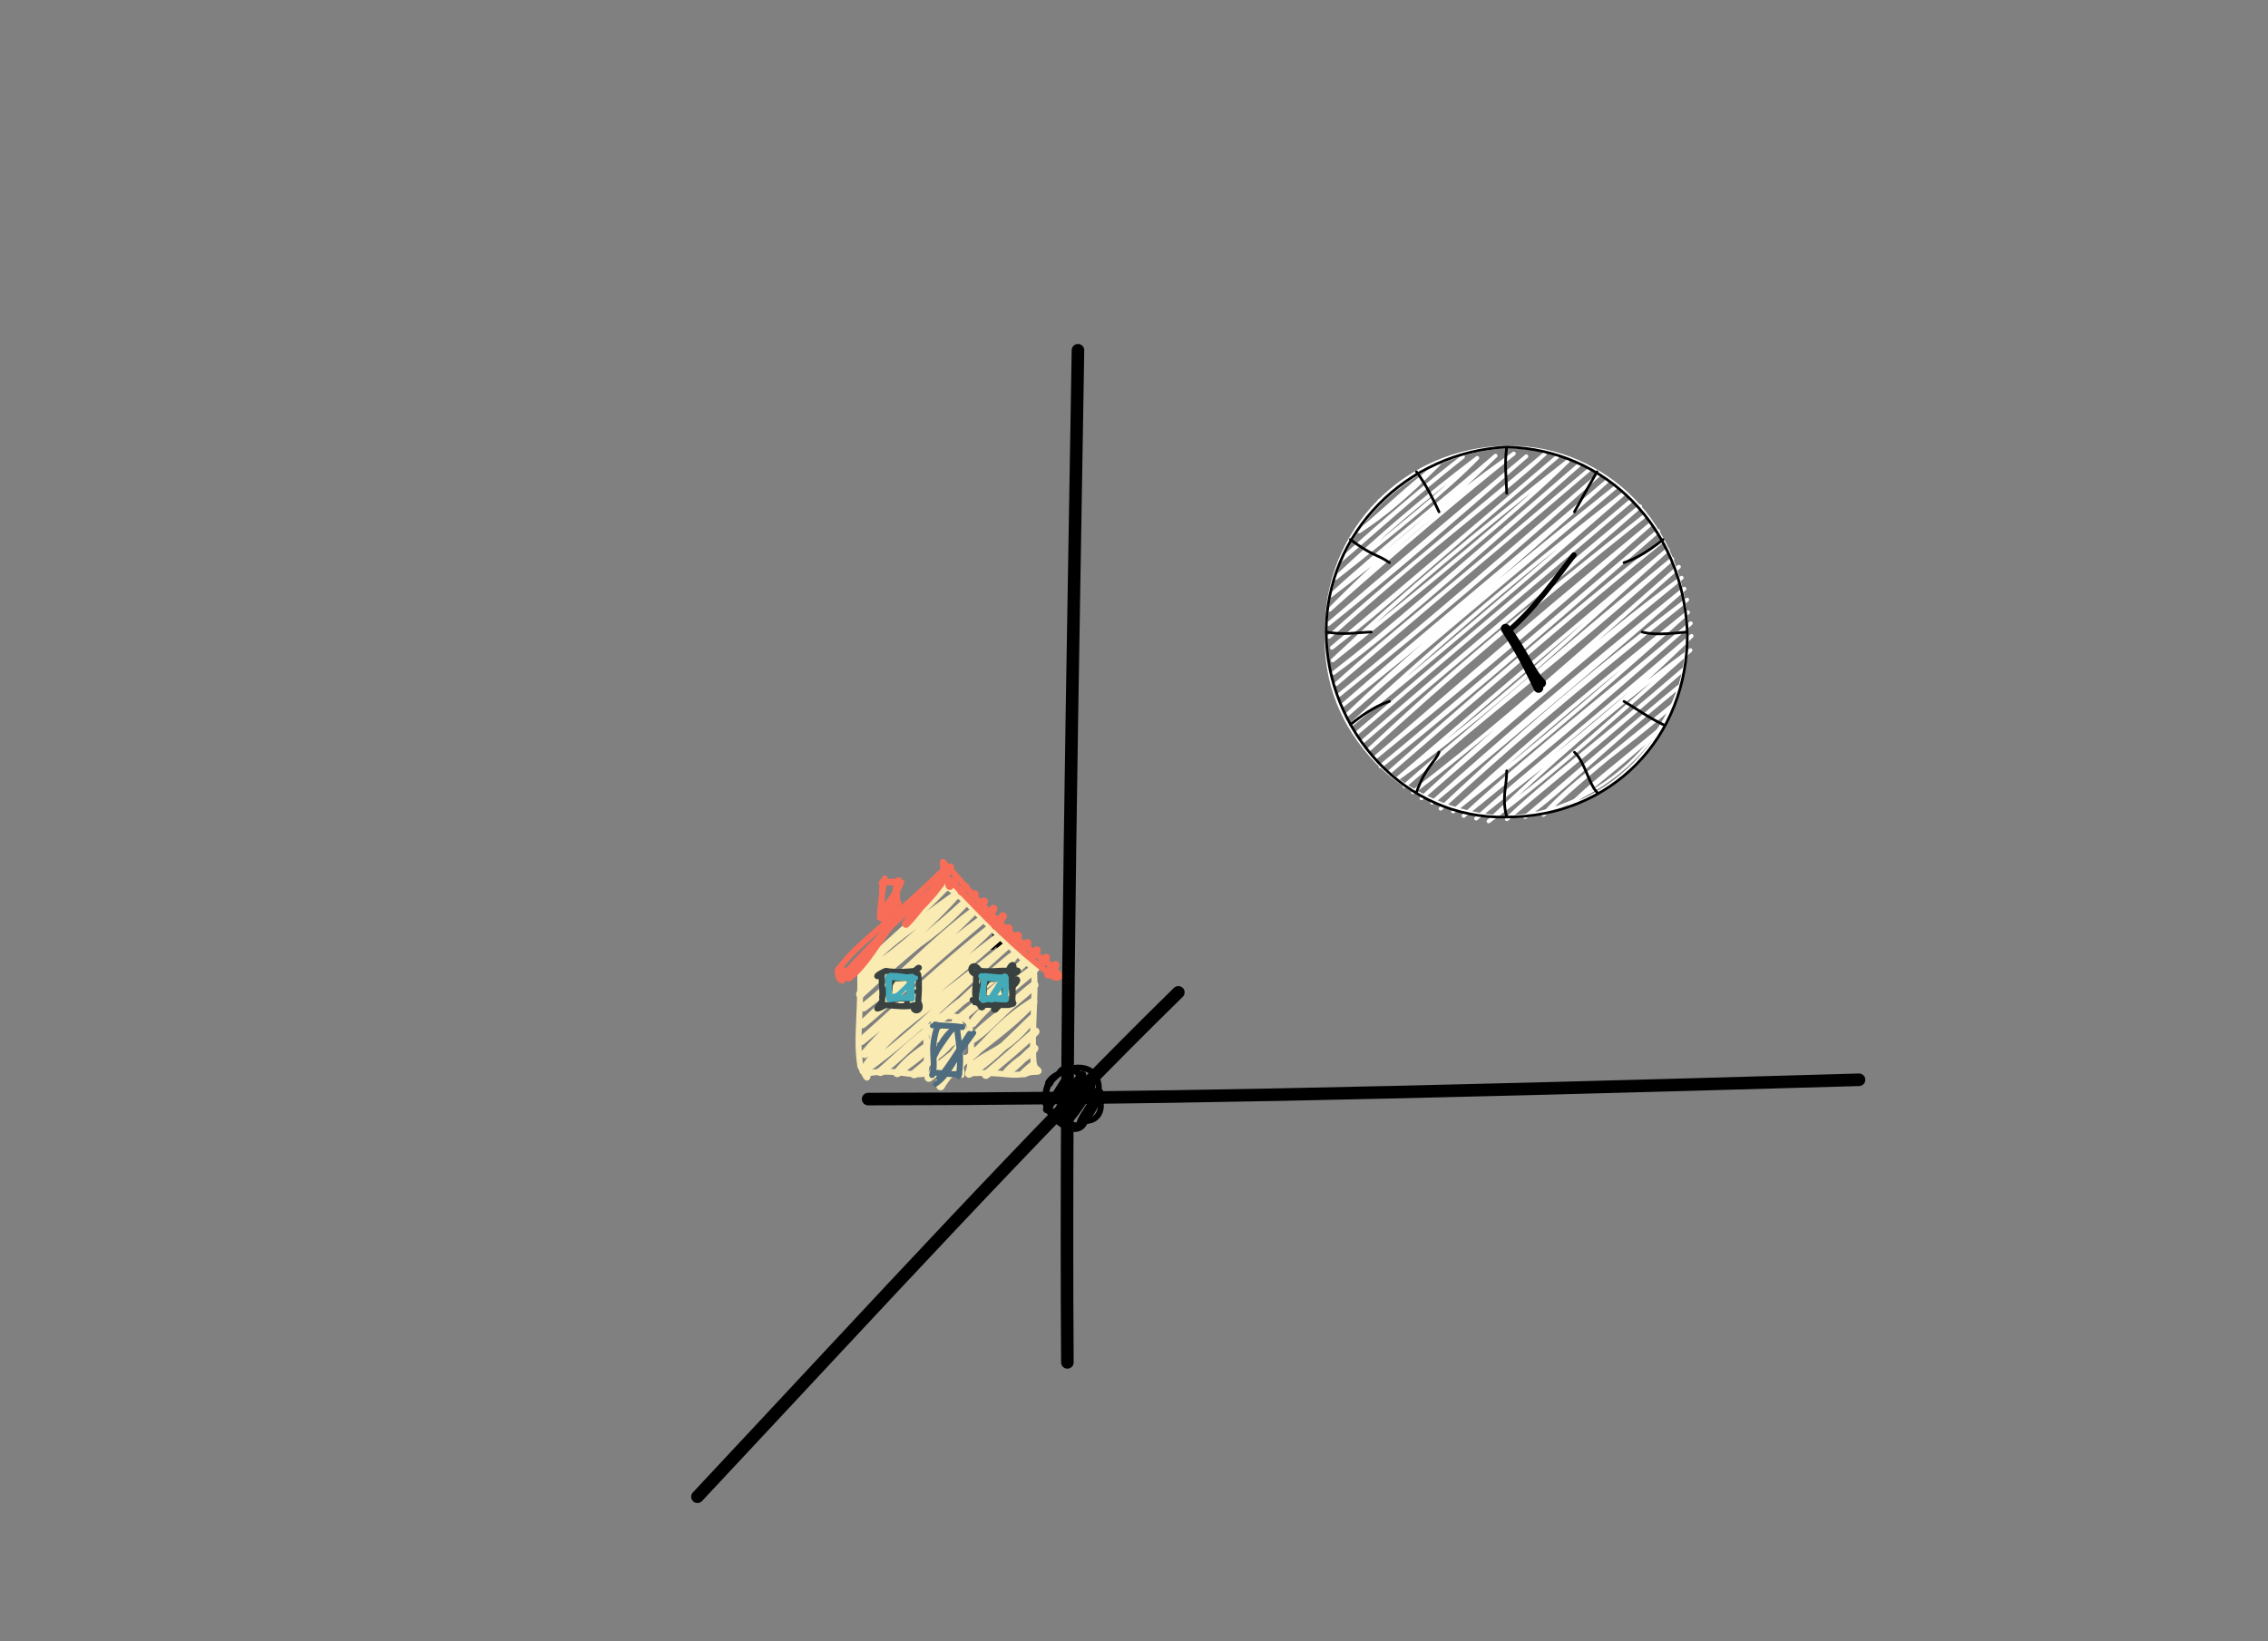 <?xml version="1.0" encoding="UTF-8" standalone="no"?>
<svg
   width="380"
   height="275.012"
   stroke-linecap="round"
   version="1.1"
   id="svg36"
   sodipodi:docname="so.svg"
   inkscape:version="1.3.2 (091e20e, 2023-11-25, custom)"
   inkscape:export-filename="..\Desktop\mobile-navigation-animation\dist\proj\introSVG\so.svg"
   inkscape:export-xdpi="96"
   inkscape:export-ydpi="96"
   xmlns:inkscape="http://www.inkscape.org/namespaces/inkscape"
   xmlns:sodipodi="http://sodipodi.sourceforge.net/DTD/sodipodi-0.dtd"
   xmlns="http://www.w3.org/2000/svg"
   xmlns:svg="http://www.w3.org/2000/svg">
  <rect width="100%" height="100%" fill="#808080" stroke="none"/>
  <defs
     id="defs36" />
  <sodipodi:namedview
     id="namedview36"
     pagecolor="#ffffff"
     bordercolor="#000000"
     borderopacity="0.25"
     inkscape:showpageshadow="2"
     inkscape:pageopacity="0.0"
     inkscape:pagecheckerboard="0"
     inkscape:deskcolor="#d1d1d1"
     inkscape:zoom="3.815625"
     inkscape:cx="218.57494"
     inkscape:cy="150.04095"
     inkscape:window-width="2560"
     inkscape:window-height="1417"
     inkscape:window-x="-8"
     inkscape:window-y="-8"
     inkscape:window-maximized="1"
     inkscape:current-layer="svg36" />
  <g
     id="g2"
     transform="translate(22.731,-8.343)">
    <path
       d="m 153.096,189.757 c 0,0 0,0 0,0 m 0,0 c 0,0 0,0 0,0 m -0.4,4.454 c 1.217,-2.607 3.465,-4.47 3.678,-5.956 m -3.678,5.956 c 1.161,-1.914 2.965,-4.649 3.678,-5.956 m -1.977,7.007 c 0.618,-2.243 2.673,-5.188 4.204,-6.807 m -4.204,6.807 c 1.388,-1.74 2.756,-3.989 4.204,-6.807 m -2.502,7.858 c 1.874,-2.168 3.744,-4.896 4.204,-6.807 m -4.204,6.807 c 1.833,-2.266 3.15,-4.877 4.204,-6.807 m -1.977,7.007 c 0.854,-2.27 2.314,-2.883 3.153,-5.105 m -3.153,5.105 c 0.767,-1.431 1.707,-3.16 3.153,-5.105"
       stroke="#000000"
       stroke-width="1.364"
       fill="none"
       id="path1" />
    <path
       d="m 161.199,192.386 c 1.143,-5.469 -3.453,-6.104 -6.537,-4.123 m 0,0 c -2.245,1.074 -1.766,2.037 -2.301,4.126 m 0,0 c 0.131,2.5 5.704,6.139 6.723,3.791 m 0,0 c 3.262,-0.01 2.859,-3.825 2.115,-3.794 m 0,0 c 0,0 0,0 0,0"
       stroke="#000000"
       stroke-width="1"
       fill="none"
       id="path2" />
  </g>
  <g
     id="g3"
     transform="translate(22.731,-8.343)">
    <path
       d="m 161.199,192.386 c -1.062,-2.423 -4.95,-6.985 -6.537,-4.123 m 0,0 c -3.28,2.633 -1.656,3.991 -2.301,4.126 m 0,0 c -0.164,2.869 5.285,7.346 6.723,3.791 m 0,0 c 0.469,-0.664 1.662,-2.085 2.115,-3.794 m 0,0 c 0,0 0,0 0,0"
       stroke="#000000"
       stroke-width="1.051"
       fill="none"
       id="path3" />
  </g>
  <g
     id="g4"
     transform="translate(-12.126,-9.653)">
    <path
       d="m 157.583,193.817 c 44.084,-0.042 85.094,-0.888 166.017,-3.236"
       stroke="#000000"
       stroke-width="2.105"
       fill="none"
       id="path4" />
  </g>
  <g
     id="g9"
     transform="translate(29.283,-13.584)">
    <path
       d="m 137.514,170.36 c 0,0 0,0 0,0 m 0,0 c 0,0 0,0 0,0"
       stroke="#000000"
       stroke-width="0.993"
       fill="none"
       id="path8" />
    <path
       d="m 137.667,170.196 c -0.237,0.405 -0.38,1.098 -0.938,1.864 m 0.876,-1.915 c -0.09,0.464 -0.341,0.73 -0.79,2.019 m 0.088,0.068 c 0.279,-0.246 0.507,-0.539 0.816,-0.835 m -0.832,0.743 c 0.27,-0.218 0.529,-0.399 0.752,-0.701 m -0.065,-0.045 c 0.346,0.327 0.665,0.612 0.729,0.71 m -0.706,-0.624 c 0.219,0.14 0.347,0.294 0.832,0.701 m -0.243,0.135 c -0.055,-0.811 -0.325,-1.17 -0.588,-2.156 m 0.86,1.899 c -0.407,-0.485 -0.495,-1.223 -0.792,-1.966"
       stroke="#000000"
       stroke-width="1"
       fill="none"
       id="path9" />
  </g>
  <g
     id="g10"
     transform="translate(40.29,-26.426)">
    <path
       d="m 157.138,192.706 c -24.842,24.336 -49.382,51.207 -80.57,84.518"
       style="fill:none;stroke:#000000;stroke-width:2.105"
       id="path1-4" />
  </g>
  <g
     id="g15"
     transform="translate(29.283,-13.584)">
    <path
       d="m 129.546,162.062 c 0,0 0,0 0,0 m 0,0 c 0,0 0,0 0,0 m -14.504,15.318 c 2.118,-4.111 5.793,-6.569 15.82,-13.811 m -15.82,13.811 c 5.064,-3.783 9.638,-6.942 15.82,-13.811 m -16.011,16.633 c 2.233,-5.425 9.235,-6.426 17.326,-15.127 m -17.326,15.127 c 6.761,-6.35 13.27,-11.281 17.326,-15.127 m -16.764,17.291 c 6.334,-5.075 11.173,-10.517 18.079,-15.784 m -18.079,15.784 c 3.972,-3.049 9.422,-7.08 18.079,-15.784 m -18.27,18.606 c 3.804,-3.432 10.559,-10.603 20.339,-17.757 m -20.339,17.757 c 3.394,-2.718 7.492,-6.911 20.339,-17.757 m -20.53,20.579 c 9.659,-7.802 16.742,-13.997 21.845,-19.073 m -21.845,19.073 c 6.813,-5.98 13.037,-12.097 21.845,-19.073 m -21.283,21.238 c 6.039,-7.11 15.612,-14.345 22.599,-19.731 m -22.599,19.731 c 6.814,-6.769 14.793,-12.725 22.599,-19.731 m -22.79,22.553 c 3.857,-6.479 9.758,-9.462 24.105,-21.046 m -24.105,21.046 c 9.083,-6.46 16.388,-14.266 24.105,-21.046 m -21.283,21.237 c 1.677,-1.382 3.581,-3.428 8.286,-7.235 m -8.286,7.235 c 2.955,-2.141 6.219,-5.686 8.286,-7.235 m 1.507,-1.315 c 4.4,-4.569 9.19,-5.767 12.805,-11.181 m -12.805,11.181 c 4.236,-3.251 7.692,-7.262 12.805,-11.181 m -19.776,19.922 c 1.282,-1.504 1.911,-2.306 5.273,-4.604 m -5.273,4.604 c 1.823,-1.589 4.112,-2.843 5.273,-4.604 m 4.519,-3.946 c 1.619,-1.55 4.719,-3.567 12.053,-10.523 m -12.053,10.523 c 3.357,-2.628 5.081,-4.164 12.053,-10.523 m -19.023,19.264 c 0.716,-0.537 1.491,-1.178 2.26,-1.973 m -2.26,1.973 c 0.566,-0.569 1.24,-0.937 2.26,-1.973 m 7.532,-6.577 c 2.682,-3.153 7.82,-7.628 10.547,-9.207 m -10.547,9.207 c 2.176,-3.136 5.539,-4.515 10.547,-9.207 m -10.738,12.029 c 3.517,-2.316 4.575,-4.469 10.546,-9.207 m -10.546,9.207 c 1.976,-2.461 5.632,-4.697 10.546,-9.207 m -10.737,12.029 c 2.348,-1.706 4.62,-5.514 10.546,-9.207 m -10.546,9.207 c 2.339,-2.304 6.258,-4.576 10.546,-9.207 m -10.737,12.029 c 1.253,-3.411 5.656,-2.668 10.546,-9.207 m -10.546,9.207 c 2.985,-1.757 5.272,-4.041 10.546,-9.207 m -7.724,9.398 c 1.853,-1.514 6.098,-4.997 8.286,-7.234 m -8.286,7.234 c 2.322,-1.892 5.665,-4.926 8.286,-7.234 m -4.711,6.768 c 1.78,-1.984 3.494,-2.548 4.52,-3.946 m -4.52,3.946 c 1.891,-1.303 3.15,-2.958 4.52,-3.946 m -1.698,4.137 c 0.311,-0.293 1.142,-0.847 1.507,-1.315 m -1.507,1.315 c 0.367,-0.354 0.715,-0.678 1.507,-1.315"
       stroke="#f9ebb2"
       stroke-width="1.39"
       fill="none"
       id="path14" />
    <path
       d="m 143.942,192.294 c 1.896,1.39 0.021,0.559 -1.211,1.145 m 0,0 c -2.667,0.664 -3.871,-0.326 -9.688,0 m 0,0 c 0.176,-1.05 0.795,-4.158 0,-8.589 m 0,0 c -1.577,-0.873 0.06,-1.219 -0.606,-0.572 m 0,0 c -2.602,-0.631 -4.194,-0.56 -6.055,0 m 0,0 c 0.438,-0.122 -1.93,0.539 -0.605,0.572 m 0,0 c -0.163,2.231 0.623,4.707 0,8.589 m 0,0 c -2.156,0.628 -5.161,-0.862 -9.689,0 m 0,0 c 0.029,1.783 -0.517,-0.188 -1.211,-1.145 m 0,0 c -0.722,-4.678 0.014,-7.006 0,-16.37 m 0,0 c 1.864,-2.136 8.169,-7.178 14.538,-13.747 m 0,0 c 3.839,2.468 6.289,6.341 14.527,13.737 m 0,0 c 0.396,4.955 -0.501,10.422 0,16.38"
       stroke="#f9ebb2"
       stroke-width="1"
       fill="none"
       id="path15" />
  </g>
  <g
     id="g17"
     transform="translate(29.283,-13.584)">
    <path
       d="m 118.419,161.511 c 0,0 0,0 0,0 m 0,0 c 0,0 0,0 0,0 m 0.035,5.035 c 0.933,-2.193 2.924,-3.83 3.001,-5.548 m -2.633,5.428 c 0.958,-0.871 1.749,-2.161 3.054,-5.057"
       stroke="#f76d57"
       stroke-width="0.75"
       fill="none"
       id="path16" />
    <path
       d="m 118.432,161.501 c 0.963,-0.183 1.243,0.048 2.716,-0.116 m -2.564,-0.072 c 0.529,0.065 1.423,0.026 2.344,-0.034 m 0.321,-0.202 c -0.628,1.311 -0.722,2.392 0.034,3.866 m -0.191,-3.581 c -0.149,1.088 -0.104,1.911 -0.039,3.629 m -0.003,0.459 c -1.053,0.285 -1.591,1.285 -2.333,2.124 m 2.29,-2.558 c -0.48,0.687 -1.329,1.17 -2.609,2.47 m -0.275,-0.133 c 0.072,-1.943 0.311,-3.522 0.82,-6.559 m -0.143,6.607 c -0.552,-1.15 -0.282,-3.175 -0.234,-5.781"
       stroke="#f76d57"
       stroke-width="1"
       fill="none"
       id="path17" />
  </g>
  <g
     id="g19"
     transform="translate(29.283,-13.584)">
    <path
       d="m 127.361,185.096 c 0,0 0,0 0,0 m 0,0 c 0,0 0,0 0,0 m -0.172,2.5 c 1.143,0.102 1.672,-0.605 3.004,-2.016 m -3.152,2.439 c 0.843,-0.779 1.374,-1.202 3.109,-2.57 m -3.245,4.706 c 1.235,-0.843 3.623,-1.787 5.204,-3.853 m -5.27,4.61 c 1.858,-1.09 2.813,-2.38 5.121,-4.906 m -5.623,8.123 c 2.553,-1.931 3.241,-2.426 5.382,-5.544 m -4.681,4.847 c 0.775,-1.342 2.446,-2.23 4.689,-4.158 m -3.417,6.278 c 0.703,-1.356 2.55,-3.492 4.353,-4.532 m -4.558,4.049 c 1.955,-1.756 3.365,-2.944 4.269,-3.987"
       stroke="#f9ebb2"
       stroke-width="1.458"
       fill="none"
       id="path18" />
    <path
       d="m 127.162,185.441 c 0.443,-0.284 1.647,-0.027 4.414,-0.31 m 0.472,0.913 c -0.063,0.762 -0.72,3.603 -0.22,7.66 m 0.01,-0.491 c -1.693,0.52 -2.118,0.191 -4.503,-0.227 m -0.062,0.335 c 0.564,-2.404 -0.157,-5.012 -0.671,-7.755"
       stroke="#f9ebb2"
       stroke-width="1"
       fill="none"
       id="path19" />
  </g>
  <g
     id="g21"
     transform="translate(29.283,-13.584)">
    <path
       d="m 111.343,176.136 c 0,0 0,0 0,0 m 0,0 c 0,0 0,0 0,0 m 1.574,1.233 c 2.231,-2.827 5.644,-6.96 8.017,-10.234 m -8.017,10.234 c 2.874,-2.333 4.395,-5.426 8.017,-10.234 m 1.574,1.233 c 2.151,-3.064 4.603,-4.213 7.4,-9.446 m -7.4,9.446 c 1.937,-1.93 3.56,-4.458 7.4,-9.446 m 0.341,2.807 c 0.158,-0.312 0.325,-0.532 0.617,-0.787 m -0.617,0.787 c 0.229,-0.197 0.388,-0.461 0.617,-0.787 m 0.958,2.021 c 0.123,-0.285 0.344,-0.583 0.616,-0.788 m -0.616,0.788 c 0.165,-0.221 0.328,-0.391 0.616,-0.788 m 0.958,2.021 c 0.183,-0.333 0.347,-0.47 0.617,-0.787 m -0.617,0.787 c 0.241,-0.294 0.409,-0.553 0.617,-0.787 m 0.957,2.02 c 0.234,-0.319 0.367,-0.53 0.617,-0.787 m -0.617,0.787 c 0.107,-0.211 0.253,-0.33 0.617,-0.787 m 0.958,2.021 c 0.045,-0.135 0.35,-0.264 0.617,-0.788 m -0.617,0.788 c 0.211,-0.232 0.33,-0.381 0.617,-0.788 m 0.341,2.808 c 0.48,-0.428 0.976,-1.308 1.233,-1.574 m -1.233,1.574 c 0.505,-0.519 0.912,-1.121 1.233,-1.574 m 0.341,2.807 c 0.2,-0.216 0.458,-0.681 0.617,-0.787 m -0.617,0.787 c 0.224,-0.324 0.444,-0.605 0.617,-0.787 m 0.958,2.021 c 0.243,-0.287 0.217,-0.391 0.616,-0.787 m -0.616,0.787 c 0.191,-0.217 0.275,-0.357 0.616,-0.787 m 0.958,2.02 c 0.215,-0.357 0.503,-0.465 0.617,-0.787 m -0.617,0.787 c 0.19,-0.252 0.447,-0.555 0.617,-0.787 m 0.958,2.02 c 0.209,-0.218 0.383,-0.66 0.616,-0.787 m -0.616,0.787 c 0.191,-0.239 0.288,-0.422 0.616,-0.787 m 0.958,2.021 c 0.133,-0.231 0.451,-0.665 0.617,-0.788 m -0.617,0.788 c 0.105,-0.161 0.307,-0.361 0.617,-0.788 m 0.341,2.808 c 0.412,-0.441 0.569,-0.629 1.233,-1.574 m -1.233,1.574 c 0.223,-0.418 0.465,-0.635 1.233,-1.574"
       stroke="#f76d57"
       stroke-width="1.355"
       fill="none"
       id="path20" />
    <path
       d="m 146.97,176.834 c -1.868,-1.866 1.557,0.07 -0.474,-0.124 m 0,0 c -5.352,-4.115 -10.255,-8.87 -16.653,-15.748 m 0,0 c -0.987,1.641 1.256,1.722 -0.428,-0.168 m 0,0 c -1.259,0.425 -1.367,1.35 -0.428,0.168 m 0,0 c -7.225,5.876 -11.804,10.327 -16.658,15.753 m 0,0 c 0.321,-1.805 -2.09,1.782 -0.479,0.119 m 0,0 c 0.663,1.935 -1.128,0.882 -0.606,-0.573 m 0,0 c 1.91,0.954 -1.151,0.496 0.12,-0.46 m 0,0 c 2.825,-3.986 8.5,-7.702 17.461,-16.483 m 0,0 c -0.173,-1.11 -0.393,-2.229 0.59,-0.235 m 0,0 c -1.426,-1.449 -0.051,0.222 0.595,0.228 m 0,0 c 6.53,7.562 10.619,11.625 17.442,16.494 m 0,0 c -0.229,0.064 -0.326,-1.429 0.123,0.456 m 0,0 c 1.935,1.488 -0.896,1.393 -0.605,0.573 m 0,0 c 0,0 0,0 0,0"
       stroke="#f76d57"
       stroke-width="1"
       fill="none"
       id="path21" />
  </g>
  <g
     id="g23"
     transform="translate(29.283,-13.584)">
    <path
       d="m 119.149,176.216 c 0,0 0,0 0,0 m 0,0 c 0,0 0,0 0,0 m -0.745,4.41 c 0.474,-1.096 1.34,-1.86 1.77,-2.422 m -1.77,2.422 c 0.708,-0.832 1.316,-1.801 1.77,-2.422 m 0,0 c 0.11,-0.294 0.482,-0.81 1.18,-1.615 m -1.18,1.615 c 0.337,-0.577 0.729,-1.135 1.18,-1.615 m -1.335,5.217 c 0.177,-0.313 0.393,-0.502 0.59,-0.808 m -0.59,0.808 c 0.198,-0.248 0.436,-0.542 0.59,-0.808 m 2.36,-3.23 c 0.224,-0.41 0.812,-1.154 1.179,-1.615 m -1.179,1.615 c 0.361,-0.459 0.64,-0.85 1.179,-1.615 m -1.924,6.025 c 0.256,-0.225 0.391,-0.507 0.59,-0.807 m -0.59,0.807 c 0.179,-0.284 0.409,-0.576 0.59,-0.807 m 1.18,-1.615 c 0,0 0,0 0,0 m 0,0 c 0,0 0,0 0,0"
       stroke="#394240"
       stroke-width="0.75"
       fill="none"
       id="path22" />
    <path
       d="m 123.96,176.261 c -0.927,0.115 -2.902,0.321 -4.844,0 m 0,0 c -1.605,0.688 -1.923,1.313 -0.605,0.573 m 0,0 c -0.284,0.653 0.197,2.568 0,4.581 m 0,0 c -0.8,1.119 -1.595,1.697 0.605,0.572 m 0,0 c 2.08,0.213 3.633,0.358 4.844,0 m 0,0 c -0.848,1.186 1.646,1.399 0.606,-0.572 m 0,0 c 0.089,-1.397 0.229,-2.637 0,-4.581 m 0,0 c -1.509,-0.723 1.381,-1.733 -0.606,-0.573 m 0,0 c 0,0 0,0 0,0 m -0.605,4.581 c -1.118,0.172 -1.91,0.009 -3.633,0 m 0,0 c -0.293,-0.653 0.249,-1.108 0,-3.436 m 0,0 c 0.808,0.277 1.849,0.026 3.633,0 m 0,0 c 0.139,1.185 -0.121,1.653 0,3.436"
       stroke="#394240"
       stroke-width="1"
       fill="none"
       id="path23" />
  </g>
  <g
     id="g25"
     transform="translate(29.283,-13.584)">
    <path
       d="m 134.399,176.639 c 0,0 0,0 0,0 m 0,0 c 0,0 0,0 0,0 m 0.405,2.8 c 0.485,-0.441 0.827,-1.334 1.197,-1.602 m -1.197,1.602 c 0.46,-0.483 0.813,-1.199 1.197,-1.602 m 0,0 c 0.142,-0.24 0.323,-0.437 0.599,-0.801 m -0.599,0.801 c 0.084,-0.206 0.29,-0.363 0.599,-0.801 m -1.392,5.202 c 0.275,-0.356 0.434,-0.671 0.599,-0.801 m -0.599,0.801 c 0.203,-0.255 0.333,-0.477 0.599,-0.801 m 2.994,-4.005 c 0.066,-0.161 0.358,-0.276 0.598,-0.801 m -0.598,0.801 c 0.116,-0.17 0.33,-0.416 0.598,-0.801 m -1.99,6.004 c 0.283,-0.461 0.508,-0.864 1.197,-1.602 m -1.197,1.602 c 0.351,-0.389 0.576,-0.582 1.197,-1.602 m 1.796,-2.403 c 0.215,-0.239 0.541,-0.505 0.599,-0.801 m -0.599,0.801 c 0.199,-0.33 0.439,-0.567 0.599,-0.801"
       stroke="#394240"
       stroke-width="1.308"
       fill="none"
       id="path24" />
    <path
       d="m 134.859,181.987 c 1.625,-0.083 2.872,0.034 4.844,0 m -4.844,0 c 1.281,-0.264 2.361,-0.162 4.844,0 m 0,0 c 0.113,-0.525 0.982,-1.001 0.606,-0.572 m -0.606,0.572 c 2.376,-0.514 -1.332,-0.417 0.606,-0.572 m 0,0 c 0.105,-2.063 -0.35,-3.549 0,-4.581 m 0,4.581 c 0.134,-1.135 0.092,-2.522 0,-4.581 m 0,0 c 1.508,-0.592 1.207,-0.821 -0.606,-0.573 m 0.606,0.573 c 0.709,-2.428 -0.407,-1.554 -0.606,-0.573 m 0,0 c -1.478,0.248 -3.541,0.126 -4.844,0 m 4.844,0 c -1.591,-0.12 -2.742,0.206 -4.844,0 m 0,0 c -1.139,-1.891 -2.171,0.167 -0.605,0.573 m 0.605,-0.573 c -0.18,-0.691 -0.593,0.623 -0.605,0.573 m 0,0 c 0.246,1.437 -0.458,2.041 0,4.581 m 0,-4.581 c 0.019,1.385 -0.041,3.126 0,4.581 m 0,0 c -0.991,0.246 1.655,0.056 0.605,0.572 m -0.605,-0.572 c -1.646,-0.891 0.824,0.438 0.605,0.572 m 0,0 c 0,0 0,0 0,0 m 0,0 c 0,0 0,0 0,0 m 0.606,-4.581 c 0.747,0.24 1.374,0.329 3.633,0 m -3.633,0 c 1.173,0.111 2.285,-0.151 3.633,0 m 0,0 c 0.195,0.796 -0.097,2.193 0,3.436 m 0,-3.436 c -0.188,0.767 -0.173,1.636 0,3.436 m 0,0 c -1.479,0.15 -2.617,0.271 -3.633,0 m 3.633,0 c -1.039,0.21 -1.587,0.197 -3.633,0 m 0,0 c -0.017,-0.48 0.327,-1.691 0,-3.436 m 0,3.436 c -0.051,-1.069 -0.093,-2.308 0,-3.436"
       stroke="#394240"
       stroke-width="1"
       fill="none"
       id="path25" />
  </g>
  <g
     id="g27"
     transform="translate(29.283,-13.584)">
    <path
       d="m 126.95,185.477 c 0,0 0,0 0,0 m 0,0 c 0,0 0,0 0,0 m 0.558,4.741 c 0.405,-1.278 1.966,-3.965 3.269,-4.31 m -3.565,4.858 c 0.823,-1.838 2.044,-3.17 3.228,-5.045 m -2.996,9.547 c 2.263,-1.491 2.518,-3.322 6.417,-8.614 m -5.87,7.52 c 1.538,-1.675 2.867,-4.031 5.15,-7.433"
       stroke="#506c7f"
       stroke-width="0.838"
       fill="none"
       id="path26" />
    <path
       d="m 127.417,185.246 c 0.941,0.321 1.57,0.063 4.541,0.441 m -0.874,0.087 c 0.112,2.223 0.889,4.604 0.248,8.14 m 0.13,-0.437 c -0.892,0.239 -2.262,-0.029 -4.342,-0.174 m -0.227,0.423 c 0.783,-2.545 -0.5,-3.586 0.751,-7.764"
       stroke="#506c7f"
       stroke-width="1"
       fill="none"
       id="path27" />
  </g>
  <g
     id="g29"
     transform="translate(29.283,-13.584)">
    <path
       d="m 119.684,177.445 c 0,0 0,0 0,0 m 0,0 c 0,0 0,0 0,0 m 0.561,3.039 c 1.317,0.031 1.535,-1.122 3.893,-2.998 m -3.915,3.62 c 0.841,-0.615 1.69,-1.666 3.945,-3.667"
       stroke="#45aab8"
       stroke-width="0.764"
       fill="none"
       id="path28" />
    <path
       d="m 119.941,177.073 c 1.307,0.055 2.681,0.165 3.47,0.599 m -3.568,-0.386 c 0.796,0.038 1.895,0.276 3.691,-0.045 m -0.305,0.299 c -0.132,0.705 -0.248,1.811 -0.077,3.131 m 0.362,-3.253 c -0.154,0.877 -0.133,1.54 0.008,3.487 m -0.006,0.021 c -1.101,-0.462 -2.396,0.092 -3.661,-0.01 m 3.628,-0.06 c -1.285,-0.118 -2.585,0.064 -3.764,-0.092 m -0.028,0.292 c -0.026,-1.111 -0.07,-2.077 -0.16,-3.765 m 0.208,3.639 c -0.193,-1.547 -0.072,-2.665 -0.012,-3.596"
       stroke="#45aab8"
       stroke-width="1"
       fill="none"
       id="path29" />
  </g>
  <g
     id="g31"
     transform="translate(29.283,-13.584)">
    <path
       d="m 135.488,177.372 c 0,0 0,0 0,0 m 0,0 c 0,0 0,0 0,0 m 1.351,3.615 c 0.568,-1.436 1.439,-1.922 1.955,-3.332 m -1.819,2.992 c 0.862,-1.39 1.506,-2.382 2.086,-3.369"
       stroke="#45aab8"
       stroke-width="1.166"
       fill="none"
       id="path30" />
    <path
       d="m 135.14,177.16 c 1.444,-0.03 2.251,0.217 3.605,0.208 m -3.285,-0.025 c 1.38,0.25 2.499,0.188 3.694,0.189 m -0.16,0.097 c 0.377,0.509 0.36,1.492 -0.093,3.053 m 0.283,-3.327 c 0.119,1.359 0.028,2.757 -0.115,3.391 m 0.183,0.306 c -1.62,0.03 -2.304,-0.33 -3.805,0.112 m 3.684,-0.147 c -0.897,-0.158 -1.69,-0.258 -3.545,0.001 m -0.295,0.009 c -0.087,-1.181 0.191,-1.648 0.479,-3.89 m -0.346,3.845 c 0.113,-1.536 0.054,-2.825 0.168,-3.672"
       stroke="#45aab8"
       stroke-width="1"
       fill="none"
       id="path31" />
  </g>
  <g
     id="g33"
     transform="matrix(0.428,0,0,0.424,138.514,66.623)">
    <path
       d="m 216.477,40.729 c 0,0 0,0 0,0 m 0,0 c 0,0 0,0 0,0 M 208.44,52.87 c 10.209,-6.855 17.947,-13.35 31.152,-26.656 M 208.44,52.87 c 10.496,-8.704 18.959,-17.447 31.152,-26.656 m -38.429,38.148 c 16.923,-15.547 33.513,-29.738 47.868,-40.96 m -47.868,40.96 c 14.18,-12.329 28.15,-25.199 47.868,-40.96 m -49.826,47.9 C 221.409,53.663 243.368,35.681 254.671,23.841 M 199.205,71.302 C 216.398,54.955 233.882,39.717 254.671,23.841 M 197.247,78.242 C 218.859,58.168 239.97,42.139 261.83,22.979 M 197.247,78.242 C 219.818,60.718 240.402,44.1 261.83,22.979 m -65.022,60.903 c 20.769,-21.293 43.448,-41.331 72.181,-61.765 m -72.181,61.765 c 26.59,-23.838 53.807,-47.079 72.181,-61.765 m -72.62,67.405 c 21.931,-19.01 42.086,-36.342 77.5,-66.316 m -77.5,66.316 c 27.209,-21.885 54.055,-45.808 77.5,-66.316 M 196.691,94.511 C 229.659,64.101 263.674,38.58 281.029,22.345 M 196.691,94.511 C 216.249,76.95 235.457,60.532 281.029,22.345 m -83.258,76.506 c 21.244,-16.5 37.146,-31.734 88.138,-75.418 M 197.771,98.851 C 228.82,72.665 261.684,44.398 285.909,23.433 m -87.816,80.407 c 28.903,-27.443 55.578,-49.814 91.936,-78.668 m -91.936,78.668 c 38.04,-30.539 74.099,-60.849 91.936,-78.668 m -91.615,83.658 c 22.792,-17.826 43.681,-36.745 96.495,-82.569 m -96.495,82.569 c 21.221,-15.598 39.844,-32.332 96.495,-82.569 m -95.414,86.909 c 20.387,-18.828 43.13,-36.432 98.775,-84.52 m -98.775,84.52 C 228.693,88.065 259.661,61.642 298.27,28.65 m -97.694,88.859 c 21.015,-17.243 44.756,-35.892 101.814,-87.12 m -101.814,87.12 C 236.758,87.874 271.129,57.504 302.39,30.389 m -100.733,91.46 c 32.56,-25.86 62.33,-51.272 104.093,-89.071 M 201.657,121.849 C 233.721,93.527 264.527,68.271 305.75,32.778 m -102.252,92.76 C 225.244,104.65 245.307,86.582 309.111,35.167 m -105.613,90.371 c 24.343,-21.564 49.147,-42.151 105.613,-90.371 m -103.773,94.06 c 31.406,-25.457 64.528,-54.14 107.133,-91.671 m -107.133,91.671 c 28.768,-26.709 57.406,-52.503 107.133,-91.671 m -105.292,95.361 c 31.692,-27.509 64.942,-56.04 107.893,-92.322 M 207.179,132.917 C 245.481,99.882 285.262,66.306 315.072,40.595 M 209.78,135.956 C 250.797,100.413 293.041,65.708 318.432,42.985 M 209.78,135.956 C 238.851,110.349 266.034,87.261 318.432,42.985 M 212.38,138.995 C 232.287,120.468 253.717,99.572 320.273,46.674 M 212.38,138.995 c 31.016,-28.57 62.316,-55.677 107.893,-92.321 m -105.292,95.36 C 243.576,118.586 270.63,96.256 322.873,49.713 m -107.892,92.321 c 23.163,-19.892 47.009,-41.368 107.892,-92.321 m -106.051,96.011 c 38.752,-31.306 76.485,-64.763 108.652,-92.972 m -108.652,92.972 c 24.363,-20.326 46.054,-39.332 108.652,-92.972 m -105.292,95.361 c 37.919,-32.988 78.701,-68.647 107.133,-91.671 m -107.133,91.671 c 30.462,-27.288 61.039,-54.274 107.133,-91.671 m -103.772,94.06 C 259.149,124.9 291.709,94.06 329.156,60.131 m -105.613,90.371 c 24.175,-20.567 48.834,-42.6 105.613,-90.371 m -103.013,93.41 c 29.061,-26.259 59.834,-49.045 104.853,-89.721 m -104.853,89.721 c 41.579,-36.209 83.05,-71.787 104.853,-89.721 m -101.492,92.11 c 24.697,-19.134 48.09,-38.91 104.093,-89.07 m -104.093,89.07 c 35.9,-27.688 68.47,-57.664 104.093,-89.07 m -100.733,91.459 c 32.362,-30.098 66.174,-60.382 101.814,-87.12 m -101.814,87.12 c 30.874,-27.226 61.922,-54.346 101.814,-87.12 m -97.694,88.859 c 37.258,-31.179 78.666,-66.533 98.775,-84.519 m -98.775,84.519 c 27.743,-25.122 54.667,-48.378 98.775,-84.519 m -95.414,86.908 c 23.666,-22.34 47.713,-45.167 96.495,-82.569 m -96.495,82.569 c 24.481,-22.613 48.712,-43.905 96.495,-82.569 m -91.615,83.658 c 20.931,-19.022 39.665,-36.181 91.936,-78.668 m -91.936,78.668 c 36.15,-28.518 69.15,-57.864 91.936,-78.668 m -87.816,80.407 c 29.951,-27.761 62.85,-53.377 88.897,-76.068 m -88.897,76.068 c 24.067,-19.598 48.576,-40.289 88.897,-76.068 m -84.017,77.157 c 22.932,-19.126 46.15,-34.543 84.338,-72.167 m -84.338,72.167 c 20.546,-18.534 42.284,-35.812 84.338,-72.167 m -79.458,73.256 c 21.621,-20.695 44.919,-42.356 79.02,-67.616 m -79.02,67.616 c 29.015,-21.774 54.011,-45.591 79.02,-67.616 m -71.861,66.754 c 16.134,-13.947 31.83,-26.251 69.143,-59.164 m -69.143,59.164 c 16.453,-15.898 34.344,-28.795 69.143,-59.164 m -61.983,58.302 c 15.653,-11.43 28.494,-25.308 60.024,-51.362 m -60.024,51.362 c 15.224,-12.838 30.65,-26.886 60.024,-51.362 m -52.865,50.501 c 13.024,-14.982 29.632,-24.454 50.907,-43.561 m -50.907,43.561 c 12.229,-11.985 26.987,-24.105 50.907,-43.561 m -40.708,40.098 c 8.964,-7.992 16.651,-13.562 35.711,-30.557 m -35.711,30.557 c 7.539,-7.589 16.602,-14.599 35.711,-30.557"
       stroke="#ffffff"
       stroke-width="1.535"
       fill="none"
       id="path32" />
    <path
       d="M 336.889,92.643 C 335.862,53.458 306.576,18.856 266.208,19.526 m 70.681,73.117 C 335.241,49.994 305.499,19.616 266.208,19.526 m 0,0 C 226.625,20.06 194.901,52.35 195.526,92.643 m 70.682,-73.117 c -37.154,1.928 -70.867,32.693 -70.682,73.117 m 0,0 c -1.776,39.818 29.749,71.175 70.682,73.117 M 195.526,92.643 c -1.141,40.2 30.396,72.798 70.682,73.117 m 0,0 c 37.18,-1.909 71.885,-34.66 70.681,-73.117 m -70.681,73.117 c 38.48,-0.05 70.702,-31.481 70.681,-73.117 m 0,0 c 0,0 0,0 0,0 m 0,0 c 0,0 0,0 0,0"
       stroke="#ffffff"
       stroke-width="1"
       fill="none"
       id="path33" />
  </g>
  <g
     id="g34"
     transform="matrix(0.428,0,0,0.424,138.514,66.623)">
    <path
       d="M 336.889,92.643 C 335.182,51.607 305.18,20.412 266.208,19.526 m 0,0 C 226.995,21.491 195.4,53.497 195.526,92.643 m 0,0 c -0.002,38.732 30.817,74.234 70.682,73.117 m 0,0 c 40.226,0.038 71.353,-31.029 70.681,-73.117 m 0,0 c 0,0 0,0 0,0 m -17.669,0 c 5.585,1.532 13.873,0.235 17.669,0 M 312.118,65.224 c 3.611,-1.259 7.793,-3.089 15.304,-9.141 m -34.708,-10.93 c 2.166,-4.075 4.964,-9 8.836,-15.831 m -35.342,8.482 c -0.176,-6.893 -0.951,-11.137 0,-18.278 m -26.506,25.627 c -1.978,-4.345 -5.141,-10.955 -8.837,-15.831 m -10.566,35.902 c -4.845,-3.401 -6.513,-2.47 -15.303,-9.141 m 8.2,36.56 c -6.204,0.21 -10.417,1.237 -17.67,0 m 24.773,27.419 c -5.807,1.773 -11.678,6.229 -15.303,9.141 m 34.706,10.933 c -1.638,4.181 -5.059,5.354 -8.837,15.831 m 35.343,-8.485 c -0.034,6.645 -2.052,10.396 0,18.278 m 26.506,-25.624 c 4.041,3.698 5.608,12.575 8.836,15.831 m 10.568,-35.905 c 4.246,2.444 8.816,5.95 15.304,9.141"
       stroke="#000000"
       stroke-width="1.051"
       fill="none"
       id="path34" />
  </g>
  <g
     id="g35"
     transform="matrix(0.428,0,0,0.424,138.514,66.623)">
    <path
       d="m 266.958,92.192 c 10.653,-9.285 18.726,-21.07 25.561,-30"
       stroke="#000000"
       stroke-width="2.105"
       fill="none"
       id="path35" />
  </g>
  <g
     id="g36"
     transform="matrix(0.428,0,0,0.424,138.514,66.623)">
    <path
       d="m 265.749,91.286 c 6.718,10.254 10.061,17.64 12.895,23.51 M 266.268,92.024 c 5.79,7.582 9.517,17.001 13.443,20.763"
       stroke="#000000"
       stroke-width="3.744"
       fill="none"
       id="path36" />
  </g>
  <g
     id="g7"
     transform="translate(23.521,37.569)">
    <path
       d="m 155.317,190.712 c -0.383,-57.051 0.961,-117.466 1.775,-169.594"
       stroke="#000000"
       stroke-width="2.105"
       fill="none"
       id="path7"
       sodipodi:nodetypes="cc" />
  </g>
</svg>
